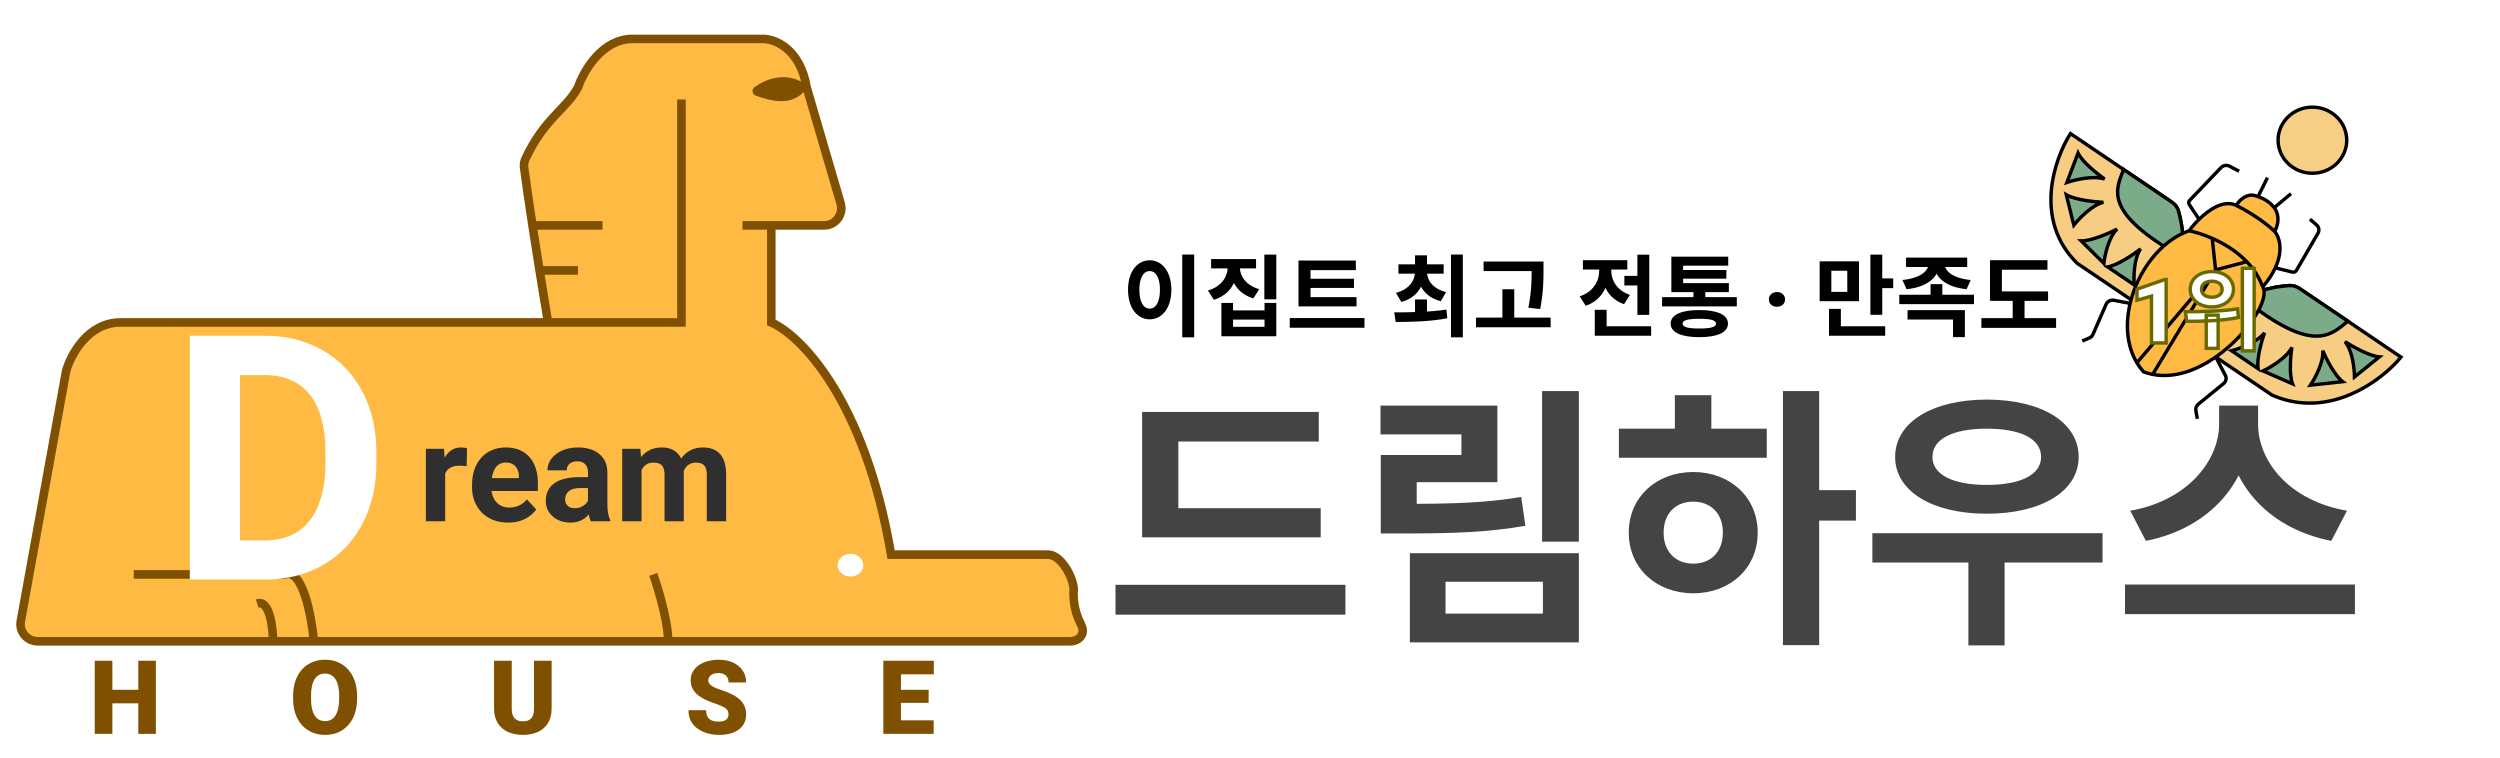 <svg width="729" height="221" viewBox="0 0 729 221" fill="none" xmlns="http://www.w3.org/2000/svg">
<path d="M41.996 201.139V205.094H31.054V201.139H41.996ZM32.768 192.672V214H27.626V192.672H32.768ZM45.453 192.672V214H40.326V192.672H45.453ZM104.12 202.911V203.775C104.12 205.406 103.891 206.871 103.432 208.17C102.982 209.459 102.343 210.563 101.513 211.481C100.683 212.389 99.701 213.087 98.568 213.575C97.436 214.054 96.186 214.293 94.818 214.293C93.441 214.293 92.182 214.054 91.039 213.575C89.906 213.087 88.92 212.389 88.08 211.481C87.25 210.563 86.606 209.459 86.147 208.17C85.697 206.871 85.473 205.406 85.473 203.775V202.911C85.473 201.28 85.697 199.815 86.147 198.517C86.606 197.218 87.245 196.114 88.065 195.206C88.895 194.288 89.877 193.59 91.01 193.111C92.152 192.623 93.412 192.379 94.789 192.379C96.156 192.379 97.406 192.623 98.539 193.111C99.682 193.59 100.668 194.288 101.498 195.206C102.328 196.114 102.973 197.218 103.432 198.517C103.891 199.815 104.12 201.28 104.12 202.911ZM98.905 203.775V202.882C98.905 201.827 98.812 200.899 98.627 200.099C98.451 199.288 98.188 198.609 97.836 198.063C97.484 197.516 97.05 197.106 96.532 196.832C96.024 196.549 95.443 196.407 94.789 196.407C94.106 196.407 93.51 196.549 93.002 196.832C92.494 197.106 92.069 197.516 91.728 198.063C91.386 198.609 91.127 199.288 90.951 200.099C90.785 200.899 90.702 201.827 90.702 202.882V203.775C90.702 204.82 90.785 205.748 90.951 206.559C91.127 207.359 91.386 208.038 91.728 208.595C92.079 209.151 92.509 209.571 93.017 209.855C93.534 210.138 94.135 210.279 94.818 210.279C95.473 210.279 96.054 210.138 96.561 209.855C97.069 209.571 97.494 209.151 97.836 208.595C98.188 208.038 98.451 207.359 98.627 206.559C98.812 205.748 98.905 204.82 98.905 203.775ZM155.712 192.672H160.854V206.603C160.854 208.263 160.507 209.669 159.813 210.821C159.12 211.964 158.148 212.828 156.898 213.414C155.648 214 154.179 214.293 152.489 214.293C150.819 214.293 149.35 214 148.08 213.414C146.82 212.828 145.834 211.964 145.121 210.821C144.418 209.669 144.066 208.263 144.066 206.603V192.672H149.223V206.603C149.223 207.482 149.35 208.199 149.604 208.756C149.857 209.303 150.229 209.703 150.717 209.957C151.205 210.211 151.796 210.338 152.489 210.338C153.192 210.338 153.783 210.211 154.262 209.957C154.74 209.703 155.102 209.303 155.346 208.756C155.59 208.199 155.712 207.482 155.712 206.603V192.672ZM212.431 208.331C212.431 207.999 212.382 207.701 212.284 207.438C212.187 207.164 212.006 206.91 211.742 206.676C211.479 206.441 211.098 206.207 210.6 205.973C210.111 205.729 209.467 205.475 208.666 205.211C207.729 204.898 206.825 204.547 205.956 204.156C205.087 203.756 204.311 203.292 203.627 202.765C202.943 202.228 202.401 201.603 202.001 200.89C201.601 200.167 201.4 199.327 201.4 198.37C201.4 197.452 201.605 196.627 202.016 195.895C202.426 195.152 202.997 194.523 203.729 194.005C204.472 193.478 205.341 193.077 206.337 192.804C207.333 192.521 208.422 192.379 209.604 192.379C211.166 192.379 212.543 192.652 213.734 193.199C214.936 193.736 215.873 194.503 216.547 195.499C217.23 196.485 217.572 197.652 217.572 199H212.46C212.46 198.463 212.348 197.989 212.123 197.579C211.908 197.169 211.581 196.847 211.142 196.612C210.702 196.378 210.15 196.261 209.486 196.261C208.842 196.261 208.3 196.358 207.86 196.554C207.421 196.749 207.089 197.013 206.864 197.345C206.64 197.667 206.527 198.023 206.527 198.414C206.527 198.736 206.615 199.029 206.791 199.293C206.977 199.547 207.235 199.786 207.567 200.011C207.909 200.235 208.319 200.45 208.798 200.655C209.286 200.86 209.833 201.061 210.438 201.256C211.571 201.617 212.577 202.023 213.456 202.472C214.345 202.911 215.092 203.414 215.697 203.981C216.312 204.537 216.776 205.172 217.089 205.885C217.411 206.598 217.572 207.403 217.572 208.302C217.572 209.259 217.387 210.108 217.016 210.851C216.645 211.593 216.112 212.223 215.419 212.74C214.726 213.248 213.896 213.634 212.929 213.898C211.962 214.161 210.883 214.293 209.691 214.293C208.598 214.293 207.519 214.156 206.454 213.883C205.399 213.6 204.442 213.17 203.583 212.594C202.724 212.008 202.035 211.261 201.518 210.353C201.01 209.435 200.756 208.346 200.756 207.086H205.912C205.912 207.711 205.995 208.238 206.161 208.668C206.327 209.098 206.571 209.444 206.894 209.708C207.216 209.962 207.611 210.148 208.08 210.265C208.549 210.372 209.086 210.426 209.691 210.426C210.346 210.426 210.873 210.333 211.273 210.148C211.674 209.952 211.967 209.698 212.152 209.386C212.338 209.064 212.431 208.712 212.431 208.331ZM272.255 210.045V214H260.888V210.045H272.255ZM262.719 192.672V214H257.577V192.672H262.719ZM270.79 201.139V204.962H260.888V201.139H270.79ZM272.299 192.672V196.642H260.888V192.672H272.299Z" fill="#7E5000"/>
<g filter="url(#filter0_d_15_99)">
<path d="M222.527 7.351H184.42C175.528 7.351 170.13 16.784 168.542 21.5C164.96 28.014 158.805 30.435 153.235 42.28C152.852 43.094 152.72 44.002 152.834 44.894C153.382 49.181 154.275 55.259 155.269 61.723C155.938 66.07 156.651 70.592 157.335 74.862C158.283 80.776 159.174 86.208 159.809 90.021H35.168C25.641 90.021 20.613 99.454 19.29 104.17L6.068 177.108C5.512 180.177 7.869 183 10.988 183H79.626H91.534H194.802H312.009C314.771 183 316.548 180.815 315.327 178.339C314.242 176.14 313.031 173.318 313.031 168.851C313.666 165.617 309.855 158.071 305.885 157.734H259.84C252.218 112.458 233.377 93.727 224.908 90.021V61.723H240.327C243.662 61.723 246.063 58.52 245.126 55.319L235.229 21.5C233.324 10.181 225.967 7.351 222.527 7.351Z" fill="#FFBA43"/>
<path d="M224.908 61.723V90.021C233.377 93.727 252.218 112.458 259.84 157.734C287.785 157.734 302.181 157.734 305.885 157.734C309.855 158.071 313.666 165.617 313.031 168.851C313.031 173.318 314.242 176.14 315.327 178.339C316.548 180.815 314.771 183 312.009 183C294.944 183 237.606 183 194.802 183M224.908 61.723H240.327C243.662 61.723 246.063 58.52 245.126 55.319L235.229 21.5C233.324 10.181 225.967 7.351 222.527 7.351H184.42C175.528 7.351 170.13 16.784 168.542 21.5C164.96 28.014 158.805 30.435 153.235 42.28C152.852 43.094 152.72 44.002 152.834 44.894C153.382 49.181 154.275 55.259 155.269 61.723M224.908 61.723H216.5M159.809 90.021C122.232 90.021 44.695 90.021 35.168 90.021C25.641 90.021 20.613 99.454 19.29 104.17L6.068 177.108C5.512 180.177 7.869 183 10.988 183H79.626M159.809 90.021H198.71V25M159.809 90.021C159.174 86.208 158.283 80.776 157.335 74.862M91.534 183H79.626M91.534 183C91.534 183 157.597 183 194.802 183M91.534 183C90.856 175.667 88.2 161.5 83 163.5C75.8 163.5 50.667 163.5 39 163.5M155.269 61.723H175.687M155.269 61.723C155.938 66.07 156.651 70.592 157.335 74.862M157.335 74.862H168.542M79.626 183C79.584 178.833 78.6 170.8 75 172M194.802 183C194.972 176.333 190.5 163.5 190.5 163.5" stroke="#7E5000" stroke-width="2.5"/>
</g>
<path d="M77.174 169H61.695L61.793 157.574H77.174C81.015 157.574 84.254 156.712 86.891 154.986C89.527 153.229 91.513 150.673 92.848 147.32C94.215 143.968 94.898 139.915 94.898 135.162V131.695C94.898 128.05 94.508 124.843 93.727 122.076C92.978 119.309 91.855 116.982 90.357 115.094C88.86 113.206 87.021 111.79 84.84 110.846C82.659 109.869 80.152 109.381 77.32 109.381H61.402V97.906H77.32C82.073 97.906 86.419 98.72 90.357 100.348C94.329 101.943 97.763 104.238 100.66 107.232C103.557 110.227 105.787 113.808 107.35 117.975C108.945 122.109 109.742 126.715 109.742 131.793V135.162C109.742 140.208 108.945 144.814 107.35 148.981C105.787 153.147 103.557 156.728 100.66 159.723C97.796 162.685 94.361 164.98 90.357 166.607C86.386 168.203 81.992 169 77.174 169ZM69.996 97.906V169H55.348V97.906H69.996Z" fill="white"/>
<path d="M129.812 135.477V152H124.188V130.867H129.48L129.812 135.477ZM136.18 130.731L136.082 135.945C135.809 135.906 135.477 135.874 135.086 135.848C134.708 135.809 134.363 135.789 134.051 135.789C133.257 135.789 132.566 135.893 131.98 136.102C131.408 136.297 130.926 136.59 130.535 136.981C130.158 137.371 129.871 137.846 129.676 138.406C129.493 138.966 129.389 139.604 129.363 140.32L128.23 139.969C128.23 138.602 128.367 137.345 128.641 136.199C128.914 135.04 129.311 134.031 129.832 133.172C130.366 132.313 131.017 131.648 131.785 131.18C132.553 130.711 133.432 130.477 134.422 130.477C134.734 130.477 135.053 130.503 135.379 130.555C135.704 130.594 135.971 130.652 136.18 130.731ZM148.172 152.391C146.531 152.391 145.06 152.13 143.758 151.609C142.456 151.076 141.349 150.34 140.438 149.402C139.539 148.465 138.849 147.378 138.367 146.141C137.885 144.891 137.645 143.563 137.645 142.156V141.375C137.645 139.773 137.872 138.309 138.328 136.981C138.784 135.652 139.435 134.5 140.281 133.523C141.141 132.547 142.182 131.798 143.406 131.277C144.63 130.744 146.01 130.477 147.547 130.477C149.044 130.477 150.372 130.724 151.531 131.219C152.69 131.714 153.66 132.417 154.441 133.328C155.236 134.24 155.835 135.333 156.238 136.609C156.642 137.872 156.844 139.279 156.844 140.828V143.172H140.047V139.422H151.316V138.992C151.316 138.211 151.173 137.514 150.887 136.902C150.613 136.277 150.197 135.783 149.637 135.418C149.077 135.053 148.361 134.871 147.488 134.871C146.746 134.871 146.108 135.034 145.574 135.359C145.04 135.685 144.604 136.141 144.266 136.727C143.94 137.313 143.693 138.003 143.523 138.797C143.367 139.578 143.289 140.438 143.289 141.375V142.156C143.289 143.003 143.406 143.784 143.641 144.5C143.888 145.216 144.233 145.835 144.676 146.356C145.132 146.876 145.678 147.28 146.316 147.566C146.967 147.853 147.703 147.996 148.523 147.996C149.539 147.996 150.483 147.801 151.355 147.41C152.241 147.007 153.003 146.401 153.641 145.594L156.375 148.563C155.932 149.201 155.327 149.813 154.559 150.398C153.803 150.984 152.892 151.466 151.824 151.844C150.757 152.208 149.539 152.391 148.172 152.391ZM171.453 147.234V137.82C171.453 137.143 171.342 136.564 171.121 136.082C170.9 135.587 170.555 135.203 170.086 134.93C169.63 134.656 169.038 134.52 168.309 134.52C167.684 134.52 167.143 134.63 166.688 134.852C166.232 135.06 165.88 135.366 165.633 135.77C165.385 136.16 165.262 136.622 165.262 137.156H159.637C159.637 136.258 159.845 135.405 160.262 134.598C160.678 133.79 161.284 133.081 162.078 132.469C162.872 131.844 163.816 131.356 164.91 131.004C166.017 130.652 167.254 130.477 168.621 130.477C170.262 130.477 171.72 130.75 172.996 131.297C174.272 131.844 175.275 132.664 176.004 133.758C176.746 134.852 177.117 136.219 177.117 137.859V146.902C177.117 148.061 177.189 149.012 177.332 149.754C177.475 150.483 177.684 151.121 177.957 151.668V152H172.273C172 151.427 171.792 150.711 171.648 149.852C171.518 148.979 171.453 148.107 171.453 147.234ZM172.195 139.129L172.234 142.313H169.09C168.348 142.313 167.703 142.397 167.156 142.566C166.609 142.736 166.16 142.977 165.809 143.289C165.457 143.589 165.197 143.94 165.027 144.344C164.871 144.747 164.793 145.19 164.793 145.672C164.793 146.154 164.904 146.59 165.125 146.981C165.346 147.358 165.665 147.658 166.082 147.879C166.499 148.087 166.987 148.191 167.547 148.191C168.393 148.191 169.129 148.022 169.754 147.684C170.379 147.345 170.861 146.928 171.199 146.434C171.551 145.939 171.733 145.47 171.746 145.027L173.23 147.41C173.022 147.944 172.736 148.497 172.371 149.07C172.02 149.643 171.57 150.184 171.023 150.691C170.477 151.186 169.819 151.596 169.051 151.922C168.283 152.234 167.371 152.391 166.316 152.391C164.975 152.391 163.758 152.124 162.664 151.59C161.583 151.043 160.724 150.294 160.086 149.344C159.461 148.38 159.148 147.287 159.148 146.063C159.148 144.956 159.357 143.973 159.773 143.113C160.19 142.254 160.802 141.531 161.609 140.945C162.43 140.346 163.452 139.897 164.676 139.598C165.9 139.285 167.319 139.129 168.934 139.129H172.195ZM187.078 135.242V152H181.434V130.867H186.727L187.078 135.242ZM186.297 140.691H184.734C184.734 139.22 184.91 137.866 185.262 136.629C185.626 135.379 186.154 134.298 186.844 133.387C187.547 132.462 188.413 131.746 189.441 131.238C190.47 130.731 191.661 130.477 193.016 130.477C193.953 130.477 194.812 130.62 195.594 130.906C196.375 131.18 197.046 131.616 197.605 132.215C198.178 132.801 198.621 133.569 198.934 134.52C199.246 135.457 199.402 136.583 199.402 137.898V152H193.777V138.523C193.777 137.56 193.647 136.818 193.387 136.297C193.126 135.776 192.755 135.412 192.273 135.203C191.805 134.995 191.238 134.891 190.574 134.891C189.845 134.891 189.207 135.04 188.66 135.34C188.126 135.639 187.684 136.056 187.332 136.59C186.98 137.111 186.72 137.723 186.551 138.426C186.382 139.129 186.297 139.884 186.297 140.691ZM198.875 140.047L196.863 140.301C196.863 138.921 197.033 137.638 197.371 136.453C197.723 135.268 198.237 134.227 198.914 133.328C199.604 132.43 200.457 131.733 201.473 131.238C202.488 130.731 203.66 130.477 204.988 130.477C206.004 130.477 206.928 130.626 207.762 130.926C208.595 131.212 209.305 131.675 209.891 132.313C210.49 132.938 210.945 133.758 211.258 134.773C211.583 135.789 211.746 137.033 211.746 138.504V152H206.102V138.504C206.102 137.527 205.971 136.785 205.711 136.277C205.464 135.757 205.099 135.398 204.617 135.203C204.148 134.995 203.589 134.891 202.938 134.891C202.26 134.891 201.668 135.027 201.16 135.301C200.652 135.561 200.229 135.926 199.891 136.395C199.552 136.863 199.298 137.41 199.129 138.035C198.96 138.647 198.875 139.318 198.875 140.047Z" fill="#2F2F2F"/>
<path d="M251.751 164.808C251.751 166.638 250.071 168.121 248 168.121C245.929 168.121 244.249 166.638 244.249 164.808C244.249 162.979 245.929 161.495 248 161.495C250.071 161.495 251.751 162.979 251.751 164.808Z" fill="white"/>
<path d="M235 25.272C229.468 21.132 223.538 23.471 220.309 25.822C219.692 26.271 219.889 27.2 220.61 27.45C224.559 28.821 231.096 30.938 235 25.272Z" fill="#7E5000" stroke="#7E5000"/>
<path d="M662.511 115.2C679.246 122.558 694.563 110.891 700.13 104.137L684.64 93.661L670.516 84.109C669.629 83.509 668.565 83.193 667.478 83.273C662.597 83.635 655.41 85.036 656.103 88.591L641.858 101.232L662.511 115.2Z" fill="#F7CD84" stroke="black"/>
<path d="M684.64 93.661L670.516 84.109C669.629 83.509 668.565 83.193 667.478 83.273C662.597 83.635 655.41 85.036 656.103 88.591C675.063 103.271 680.026 97.346 684.64 93.661Z" fill="#7CAB89" stroke="black"/>
<path d="M658.474 107.52C657.961 104.698 659.506 99.349 660.342 97.028C658.409 99.68 653.128 101.635 650.729 102.282L658.474 107.52Z" fill="#7CAB89" stroke="black"/>
<path d="M668.505 111.925C667.455 109.245 667.937 103.712 668.309 101.281C666.923 104.234 662.113 107.104 659.882 108.17L668.505 111.925Z" fill="#7CAB89" stroke="black"/>
<path d="M683.121 111.296C680.796 109.51 678.271 104.518 677.3 102.246C677.677 105.466 675.068 110.302 673.717 112.317L683.121 111.296Z" fill="#7CAB89" stroke="black"/>
<path d="M693.831 104.072C690.868 103.818 685.904 100.995 683.792 99.616C685.951 102.102 686.544 107.521 686.571 109.919L693.831 104.072Z" fill="#7CAB89" stroke="black"/>
<path d="M605.715 76.788C592.848 64.125 599.044 46.288 603.75 38.953L619.24 49.429L633.363 58.981C634.25 59.581 634.92 60.438 635.211 61.45C636.514 65.995 637.585 72.981 633.878 73.56L626.368 90.756L605.715 76.788Z" fill="#F7CD84" stroke="black"/>
<path d="M619.24 49.429L633.363 58.981C634.25 59.581 634.92 60.438 635.211 61.45C636.514 65.995 637.585 72.981 633.878 73.561C613.105 61.367 617.207 54.86 619.24 49.429Z" fill="#7CAB89" stroke="black"/>
<path d="M614.587 77.838C617.516 77.344 622.216 74.129 624.2 72.583C622.266 75.235 622.148 80.683 622.331 83.076L614.587 77.838Z" fill="#7CAB89" stroke="black"/>
<path d="M606.879 70.245C609.853 70.287 615.093 67.973 617.341 66.81C614.928 69.068 613.757 74.4 613.473 76.783L606.879 70.245Z" fill="#7CAB89" stroke="black"/>
<path d="M602.532 56.791C605.066 58.292 610.797 58.884 613.347 58.993C610.074 59.744 606.237 63.749 604.727 65.657L602.532 56.791Z" fill="#7CAB89" stroke="black"/>
<path d="M605.952 44.637C607.206 47.234 611.648 50.773 613.712 52.218C610.551 51.107 605.057 52.408 602.705 53.198L605.952 44.637Z" fill="#7CAB89" stroke="black"/>
<path d="M652.087 59.889C652.951 58.41 655.427 55.836 658.423 57.367C660.972 58.101 662.64 59.807 663.156 60.568C663.958 61.523 665.106 64.238 663.274 67.454C664.596 68.973 665.922 72.804 663.474 78.108C662.685 79.818 661.503 81.681 659.803 83.669C661.988 86.998 655.492 97.565 646.108 104.106C640.584 107.957 634.059 110.412 627.715 109.175C626.821 109 625.931 108.753 625.049 108.426C624.313 107.595 623.671 106.713 623.118 105.787C620.119 100.776 619.715 94.512 621.147 88.462C623.377 79.038 630.062 70.133 638.336 67.294C639.046 66.321 640.054 65.12 641.247 63.95C644.287 60.97 648.527 58.191 652.087 59.889Z" fill="#FFBA43"/>
<path d="M652.087 59.889C652.951 58.41 655.427 55.836 658.423 57.367M652.087 59.889C654.297 60.97 659.627 63.998 663.274 67.454M652.087 59.889C648.527 58.191 644.287 60.97 641.247 63.95M658.423 57.367C660.972 58.101 662.64 59.807 663.156 60.568M658.423 57.367L661.188 51.812M663.156 60.568C663.958 61.523 665.106 64.238 663.274 67.454M663.156 60.568L668.072 56.468M663.274 67.454C664.596 68.973 665.922 72.804 663.474 78.108M659.803 83.669C658.786 80.808 657.133 78.368 655.154 76.31M659.803 83.669C661.503 81.681 662.685 79.818 663.474 78.108M659.803 83.669C661.988 86.998 655.492 97.565 646.108 104.106M638.336 67.294C640.095 67.643 642.498 68.359 645.081 69.497M638.336 67.294C639.046 66.321 640.054 65.12 641.247 63.95M638.336 67.294C630.062 70.133 623.377 79.038 621.147 88.462M645.081 69.497L646.071 78.713M645.081 69.497C648.476 70.993 652.182 73.221 655.154 76.31M646.071 78.713L623.118 105.787M646.071 78.713L655.154 76.31M646.071 78.713L627.715 109.175M623.118 105.787C623.671 106.713 624.313 107.595 625.049 108.426C625.931 108.753 626.821 109 627.715 109.175M623.118 105.787C620.119 100.776 619.715 94.512 621.147 88.462M627.715 109.175C634.059 110.412 640.584 107.957 646.108 104.106M663.474 78.108L668.482 79.347C668.929 79.457 669.402 79.26 669.63 78.867L675.919 68.015C676.385 67.213 676.22 66.212 675.521 65.603L673.574 63.902M641.247 63.95L638.385 59.635C638.135 59.26 638.183 58.765 638.5 58.434L647.66 48.864C648.299 48.197 649.319 48.032 650.135 48.462L652.921 49.934M646.108 104.106L648.909 109.438C649.336 110.25 649.123 111.247 648.396 111.841L641.013 117.871C640.453 118.329 640.185 119.038 640.311 119.73L640.748 122.138M621.147 88.462L616.421 87.565C615.471 87.385 614.514 87.88 614.135 88.748L610.308 97.511C610.103 97.979 609.721 98.355 609.24 98.561L607.188 99.44" stroke="black"/>
<path d="M682.49 46.42C679.319 50.769 673.079 51.827 668.551 48.764C664.022 45.701 662.937 39.689 666.108 35.34C669.279 30.991 675.519 29.933 680.047 32.996C684.576 36.059 685.661 42.071 682.49 46.42Z" fill="#F6CF84" stroke="black"/>
<path d="M333.04 148.2V156.68H385.12V148.2H333.04ZM325.28 170.52V179.24H392.32V170.52H325.28ZM333.04 120.12V151.72H343.6V128.76H384.56V120.12H333.04ZM449.674 114.04V157.96H460.394V114.04H449.674ZM402.634 146.92V155.56H409.114C423.914 155.56 433.754 155.24 444.794 153.32L443.594 144.92C432.874 146.68 423.514 146.92 409.114 146.92H402.634ZM402.554 118.28V126.68H426.154V132.68H402.634V152.04H413.114V140.6H436.634V118.28H402.554ZM411.114 161.32V187.32H460.394V161.32H411.114ZM449.914 169.64V178.92H421.514V169.64H449.914ZM519.908 114.04V188.12H530.468V114.04H519.908ZM528.068 142.92V151.8H541.188V142.92H528.068ZM472.068 125V133.48H515.188V125H472.068ZM493.748 137.64C482.948 137.64 474.948 145 474.948 155.32C474.948 165.64 482.948 173 493.748 173C504.548 173 512.548 165.64 512.548 155.32C512.548 145 504.548 137.64 493.748 137.64ZM493.748 146.28C498.788 146.28 502.388 149.64 502.388 155.32C502.388 161 498.788 164.36 493.748 164.36C488.708 164.36 485.108 161 485.108 155.32C485.108 149.64 488.708 146.28 493.748 146.28ZM488.388 115.24V128.2H499.028V115.24H488.388ZM545.981 155.48V164.04H613.101V155.48H545.981ZM573.981 161V188.2H584.541V161H573.981ZM579.341 116.52C563.581 116.52 552.621 123.08 552.621 133.24C552.621 143.32 563.581 149.8 579.341 149.8C595.181 149.8 606.141 143.32 606.141 133.24C606.141 123.08 595.181 116.52 579.341 116.52ZM579.341 125C589.101 125 595.181 127.88 595.181 133.24C595.181 138.52 589.101 141.4 579.341 141.4C569.661 141.4 563.501 138.52 563.501 133.24C563.501 127.88 569.661 125 579.341 125ZM647.095 118.28V123.64C647.095 134.28 637.895 146.04 621.175 148.92L625.735 157.72C644.935 153.96 656.375 139.72 656.375 123.64V118.28H647.095ZM649.255 118.28V123.64C649.255 139.96 660.615 153.96 679.815 157.72L684.375 148.92C667.575 146.04 658.455 134.52 658.455 123.64V118.28H649.255ZM619.655 170.44V179.08H686.695V170.44H619.655Z" fill="#444445"/>
<path d="M344.742 74.212V98.366H348.226V74.212H344.742ZM335.252 75.902C331.612 75.902 328.934 79.23 328.934 84.482C328.934 89.786 331.612 93.114 335.252 93.114C338.892 93.114 341.57 89.786 341.57 84.482C341.57 79.23 338.892 75.902 335.252 75.902ZM335.252 79.048C337.046 79.048 338.242 80.946 338.242 84.482C338.242 88.07 337.046 89.994 335.252 89.994C333.458 89.994 332.236 88.07 332.236 84.482C332.236 80.946 333.458 79.048 335.252 79.048ZM358 76.318V77.8C358 80.634 356.258 83.546 352.228 84.716L353.97 87.42C358.598 86.016 360.834 82.116 360.834 77.8V76.318H358ZM358.702 76.318V77.8C358.702 81.96 360.938 85.678 365.488 87.004L367.178 84.326C363.278 83.208 361.536 80.478 361.536 77.8V76.318H358.702ZM353.164 75.538V78.268H366.268V75.538H353.164ZM368.686 74.238V87.29H372.17V74.238H368.686ZM356.154 88.33V98.054H372.17V88.33H368.738V90.514H359.56V88.33H356.154ZM359.56 93.192H368.738V95.298H359.56V93.192ZM378.641 86.64V89.344H395.567V86.64H378.641ZM376.093 92.75V95.558H397.881V92.75H376.093ZM378.641 75.98V87.394H382.151V78.762H395.359V75.98H378.641ZM381.085 81.284V83.962H394.813V81.284H381.085ZM412.622 87.316V92.282H416.106V87.316H412.622ZM412.596 78.736V79.282C412.596 81.856 410.906 84.378 407.058 85.392L408.618 88.044C413.194 86.822 415.352 83.312 415.352 79.282V78.736H412.596ZM413.324 78.736V79.282C413.324 83.208 415.56 86.666 420.136 87.836L421.67 85.184C417.848 84.196 416.106 81.752 416.106 79.282V78.736H413.324ZM407.786 77.072V79.802H420.968V77.072H407.786ZM412.622 74.446V78.268H416.106V74.446H412.622ZM423.1 74.212V98.366H426.558V74.212H423.1ZM406.98 93.894C411.14 93.868 416.808 93.816 422.034 92.802L421.774 90.28C416.704 91.034 410.776 91.086 406.564 91.086L406.98 93.894ZM432.614 76.266V79.048H447.876V76.266H432.614ZM430.404 92.62V95.428H452.166V92.62H430.404ZM438.1 84.352V93.998H441.558V84.352H438.1ZM446.628 76.266V78.58C446.628 81.466 446.628 84.95 445.666 89.734L449.124 90.124C450.086 84.976 450.086 81.596 450.086 78.58V76.266H446.628ZM473.667 80.452V83.234H479.283V80.452H473.667ZM477.463 74.264V91.814H480.921V74.264H477.463ZM465.035 95.142V97.898H481.467V95.142H465.035ZM465.035 90.332V96.78H468.493V90.332H465.035ZM466.335 77.41V78.918C466.335 81.96 464.619 85.106 460.641 86.406L462.383 89.162C467.011 87.628 469.143 83.442 469.143 78.918V77.41H466.335ZM467.063 77.41V78.918C467.063 83.208 469.117 87.212 473.589 88.694L475.279 85.99C471.483 84.716 469.845 81.726 469.845 78.918V77.41H467.063ZM461.577 75.876V78.606H474.525V75.876H461.577ZM484.663 86.64V89.344H506.451V86.64H484.663ZM493.815 84.066V87.628H497.273V84.066H493.815ZM487.367 82.558V85.184H504.137V82.558H487.367ZM487.367 74.836V84.04H490.799V77.462H503.955V74.836H487.367ZM489.837 78.736V81.258H503.409V78.736H489.837ZM495.531 90.41C490.227 90.41 487.159 91.814 487.159 94.362C487.159 96.936 490.227 98.314 495.531 98.314C500.809 98.314 503.877 96.936 503.877 94.362C503.877 91.814 500.809 90.41 495.531 90.41ZM495.531 92.958C498.859 92.958 500.393 93.374 500.393 94.362C500.393 95.376 498.859 95.792 495.531 95.792C492.177 95.792 490.643 95.376 490.643 94.362C490.643 93.374 492.177 92.958 495.531 92.958ZM515.793 87.304C515.793 86.694 516.013 86.186 516.453 85.78C516.893 85.366 517.465 85.158 518.167 85.158C518.87 85.158 519.437 85.366 519.868 85.78C520.308 86.186 520.528 86.694 520.528 87.304C520.528 87.913 520.308 88.425 519.868 88.84C519.437 89.246 518.87 89.449 518.167 89.449C517.465 89.449 516.893 89.246 516.453 88.84C516.013 88.425 515.793 87.913 515.793 87.304ZM530.611 76.214V87.836H542.077V76.214H530.611ZM538.671 78.944V85.106H534.017V78.944H538.671ZM545.405 74.238V91.788H548.863V74.238H545.405ZM547.875 81.18V84.014H552.061V81.18H547.875ZM533.341 95.142V97.898H549.721V95.142H533.341ZM533.341 90.072V96.52H536.799V90.072H533.341ZM562.329 76.448V77.046C562.329 78.97 560.015 81.128 554.737 81.648L555.959 84.326C562.147 83.728 565.397 80.712 565.397 77.046V76.448H562.329ZM564.019 76.448V77.046C564.019 80.738 567.295 83.728 573.457 84.326L574.679 81.648C569.401 81.154 567.087 78.996 567.087 77.046V76.448H564.019ZM555.803 75.122V77.852H573.639V75.122H555.803ZM553.827 85.938V88.694H575.615V85.938H553.827ZM562.953 82.844V87.16H566.385V82.844H562.953ZM556.245 90.436V93.166H569.505V98.314H572.963V90.436H556.245ZM580.293 84.976V87.732H597.219V84.976H580.293ZM577.771 92.776V95.61H599.559V92.776H577.771ZM586.897 86.224V93.686H590.355V86.224H586.897ZM580.293 75.876V86.172H583.751V78.658H597.037V75.876H580.293Z" fill="black"/>
<g filter="url(#filter1_d_15_99)">
<path d="M631.647 77.516V96H627.369V82.34L623.154 83.571V80.321L631.253 77.516H631.647ZM644.956 75.2C641.316 75.2 638.664 77.306 638.664 80.348C638.664 83.338 641.316 85.496 644.956 85.496C648.622 85.496 651.274 83.338 651.274 80.348C651.274 77.306 648.622 75.2 644.956 75.2ZM644.956 78.008C646.724 78.008 647.972 78.84 647.972 80.348C647.972 81.83 646.724 82.662 644.956 82.662C643.214 82.662 641.966 81.83 641.966 80.348C641.966 78.84 643.214 78.008 644.956 78.008ZM643.344 87.888V97.586H646.802V87.888H643.344ZM653.874 74.238V98.314H657.306V74.238H653.874ZM637.65 89.708C641.81 89.682 647.504 89.63 652.73 88.59L652.496 86.068C647.4 86.848 641.446 86.9 637.234 86.9L637.65 89.708Z" fill="white"/>
<path d="M631.647 77.516H632.147V77.016H631.647V77.516ZM631.647 96V96.5H632.147V96H631.647ZM627.369 96H626.869V96.5H627.369V96ZM627.369 82.34H627.869V81.673L627.228 81.86L627.369 82.34ZM623.154 83.571H622.654V84.238L623.294 84.051L623.154 83.571ZM623.154 80.321L622.99 79.849L622.654 79.965V80.321H623.154ZM631.253 77.516V77.016H631.169L631.09 77.043L631.253 77.516ZM631.147 77.516V96H632.147V77.516H631.147ZM631.647 95.5H627.369V96.5H631.647V95.5ZM627.869 96V82.34H626.869V96H627.869ZM627.228 81.86L623.013 83.091L623.294 84.051L627.509 82.82L627.228 81.86ZM623.654 83.571V80.321H622.654V83.571H623.654ZM623.317 80.794L631.417 77.988L631.09 77.043L622.99 79.849L623.317 80.794ZM631.253 78.016H631.647V77.016H631.253V78.016ZM643.344 87.888V87.388H642.844V87.888H643.344ZM643.344 97.586H642.844V98.086H643.344V97.586ZM646.802 97.586V98.086H647.302V97.586H646.802ZM646.802 87.888H647.302V87.388H646.802V87.888ZM653.874 74.238V73.738H653.374V74.238H653.874ZM653.874 98.314H653.374V98.814H653.874V98.314ZM657.306 98.314V98.814H657.806V98.314H657.306ZM657.306 74.238H657.806V73.738H657.306V74.238ZM637.65 89.708L637.155 89.781L637.219 90.211L637.653 90.208L637.65 89.708ZM652.73 88.59L652.827 89.08L653.269 88.992L653.227 88.544L652.73 88.59ZM652.496 86.068L652.993 86.022L652.944 85.493L652.42 85.574L652.496 86.068ZM637.234 86.9V86.4H636.654L636.739 86.973L637.234 86.9ZM644.956 74.7C641.142 74.7 638.164 76.937 638.164 80.348H639.164C639.164 77.675 641.489 75.7 644.956 75.7V74.7ZM638.164 80.348C638.164 83.704 641.139 85.996 644.956 85.996V84.996C641.492 84.996 639.164 82.972 639.164 80.348H638.164ZM644.956 85.996C648.797 85.996 651.774 83.705 651.774 80.348H650.774C650.774 82.971 648.446 84.996 644.956 84.996V85.996ZM651.774 80.348C651.774 76.936 648.793 74.7 644.956 74.7V75.7C648.45 75.7 650.774 77.676 650.774 80.348H651.774ZM644.956 78.508C645.769 78.508 646.407 78.7 646.828 79.014C647.233 79.314 647.472 79.75 647.472 80.348H648.472C648.472 79.438 648.087 78.704 647.425 78.211C646.78 77.732 645.91 77.508 644.956 77.508V78.508ZM647.472 80.348C647.472 80.93 647.235 81.359 646.83 81.658C646.408 81.97 645.769 82.162 644.956 82.162V83.162C645.91 83.162 646.779 82.938 647.423 82.463C648.084 81.976 648.472 81.248 648.472 80.348H647.472ZM644.956 82.162C644.157 82.162 643.524 81.97 643.105 81.659C642.702 81.36 642.466 80.93 642.466 80.348H641.466C641.466 81.248 641.853 81.975 642.509 82.462C643.15 82.938 644.012 83.162 644.956 83.162V82.162ZM642.466 80.348C642.466 79.749 642.705 79.314 643.107 79.013C643.525 78.7 644.157 78.508 644.956 78.508V77.508C644.012 77.508 643.149 77.732 642.508 78.212C641.85 78.704 641.466 79.439 641.466 80.348H642.466ZM642.844 87.888V97.586H643.844V87.888H642.844ZM643.344 98.086H646.802V97.086H643.344V98.086ZM647.302 97.586V87.888H646.302V97.586H647.302ZM646.802 87.388H643.344V88.388H646.802V87.388ZM653.374 74.238V98.314H654.374V74.238H653.374ZM653.874 98.814H657.306V97.814H653.874V98.814ZM657.806 98.314V74.238H656.806V98.314H657.806ZM657.306 73.738H653.874V74.738H657.306V73.738ZM637.653 90.208C641.807 90.182 647.547 90.131 652.827 89.08L652.632 88.1C647.46 89.129 641.812 89.182 637.646 89.208L637.653 90.208ZM653.227 88.544L652.993 86.022L651.998 86.114L652.232 88.636L653.227 88.544ZM652.42 85.574C647.367 86.347 641.448 86.4 637.234 86.4V87.4C641.443 87.4 647.433 87.349 652.571 86.562L652.42 85.574ZM636.739 86.973L637.155 89.781L638.144 89.635L637.728 86.827L636.739 86.973Z" fill="#686A00"/>
</g>
<defs>
<filter id="filter0_d_15_99" x="0.736" y="6.101" width="320.232" height="186.149" filterUnits="userSpaceOnUse" color-interpolation-filters="sRGB">
<feFlood flood-opacity="0" result="BackgroundImageFix"/>
<feColorMatrix in="SourceAlpha" type="matrix" values="0 0 0 0 0 0 0 0 0 0 0 0 0 0 0 0 0 0 127 0" result="hardAlpha"/>
<feOffset dy="4"/>
<feGaussianBlur stdDeviation="2"/>
<feComposite in2="hardAlpha" operator="out"/>
<feColorMatrix type="matrix" values="0 0 0 0 0 0 0 0 0 0 0 0 0 0 0 0 0 0 0.25 0"/>
<feBlend mode="normal" in2="BackgroundImageFix" result="effect1_dropShadow_15_99"/>
<feBlend mode="normal" in="SourceGraphic" in2="effect1_dropShadow_15_99" result="shape"/>
</filter>
<filter id="filter1_d_15_99" x="619.154" y="74.238" width="42.152" height="32.076" filterUnits="userSpaceOnUse" color-interpolation-filters="sRGB">
<feFlood flood-opacity="0" result="BackgroundImageFix"/>
<feColorMatrix in="SourceAlpha" type="matrix" values="0 0 0 0 0 0 0 0 0 0 0 0 0 0 0 0 0 0 127 0" result="hardAlpha"/>
<feOffset dy="4"/>
<feGaussianBlur stdDeviation="2"/>
<feComposite in2="hardAlpha" operator="out"/>
<feColorMatrix type="matrix" values="0 0 0 0 1 0 0 0 0 0.901 0 0 0 0 0.379 0 0 0 1 0"/>
<feBlend mode="normal" in2="BackgroundImageFix" result="effect1_dropShadow_15_99"/>
<feBlend mode="normal" in="SourceGraphic" in2="effect1_dropShadow_15_99" result="shape"/>
</filter>
</defs>
</svg>
